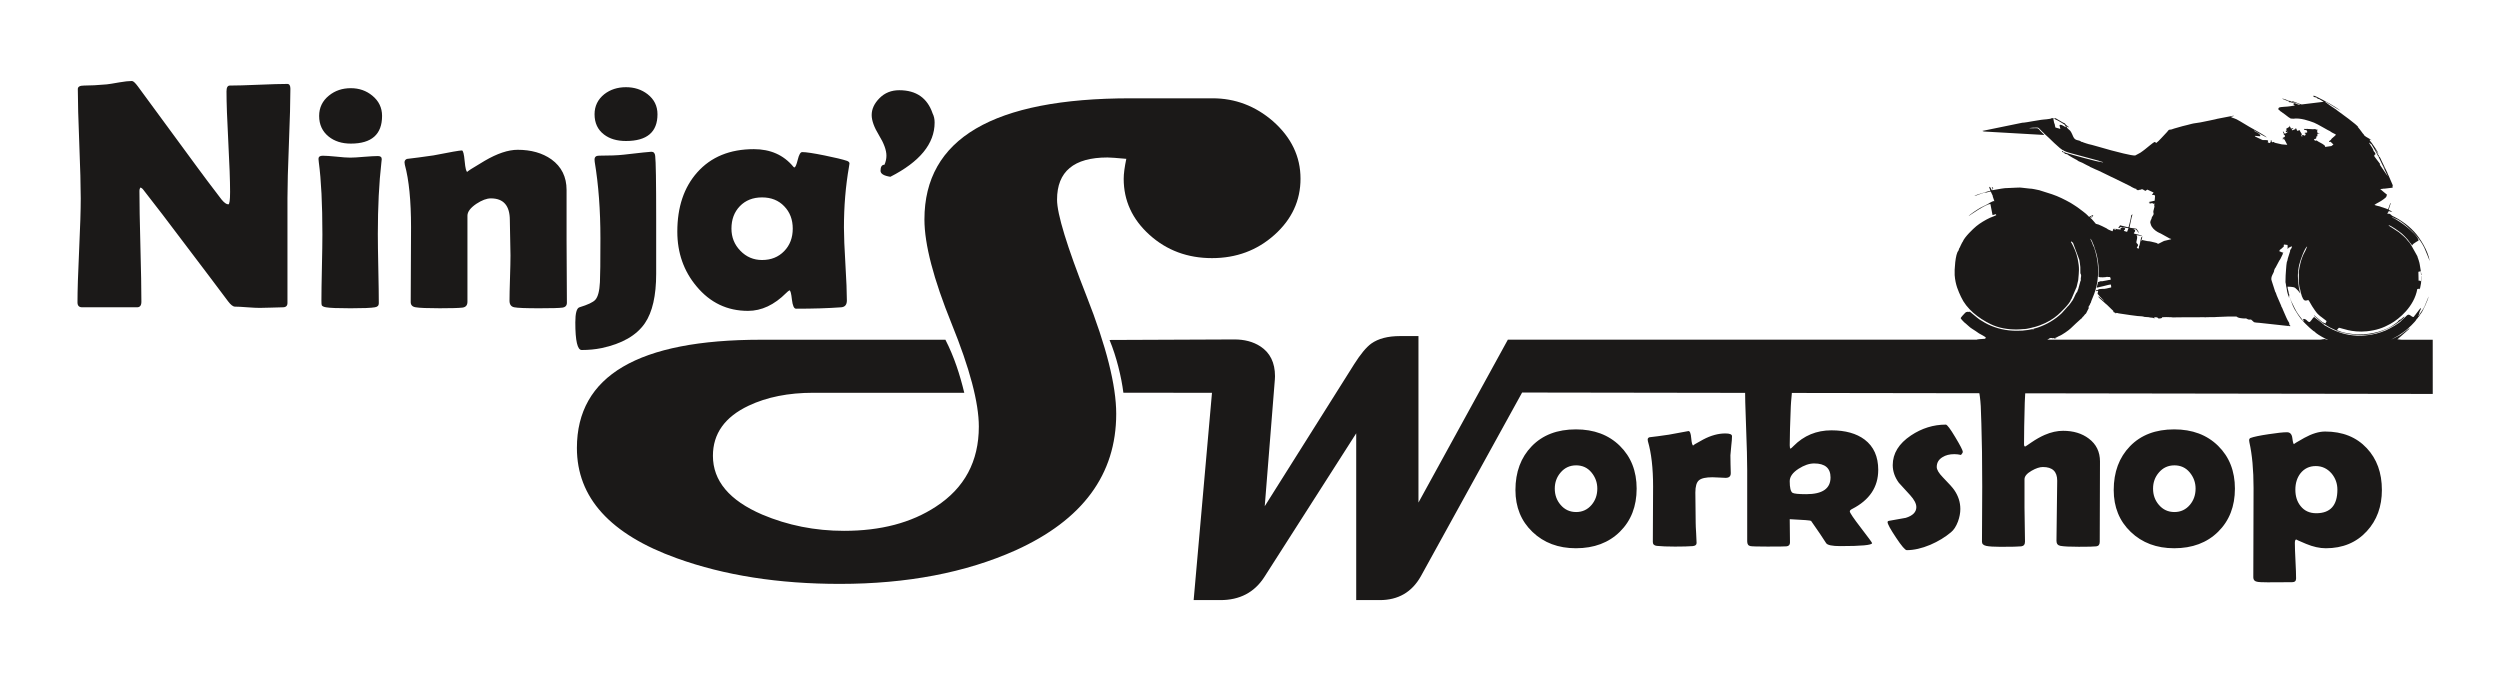 <?xml version="1.0" encoding="UTF-8" standalone="no"?>
<svg
	xmlns:dc="http://purl.org/dc/elements/1.1/"
	xmlns:cc="http://creativecommons.org/ns#"
	xmlns:rdf="http://www.w3.org/1999/02/22-rdf-syntax-ns#"
	xmlns:svg="http://www.w3.org/2000/svg"
	xmlns="http://www.w3.org/2000/svg"
	id="svg2"
	viewBox="0 286 846 324"
	height="160"
	width="580"
	version="1.1">
	<defs
		id="defs20"/>
	<path
		id="path6"
		style="fill:#1b1918;fill-rule:evenodd"
		d="m 446.733,369.938 c 0,10.331 -4.1,19.117 -12.248,26.412 -8.147,7.295 -17.946,10.916 -29.341,10.916 -11.449,0 -21.247,-3.621 -29.341,-10.916 -8.094,-7.295 -12.141,-16.082 -12.141,-26.359 0,-2.396 0.426,-5.538 1.225,-9.372 -4.633,-0.426 -7.615,-0.639 -8.84,-0.639 -15.816,0 -23.697,6.603 -23.697,19.809 0,6.763 4.633,21.886 13.898,45.423 9.266,23.484 13.899,41.908 13.899,55.221 0,28.489 -15.762,49.843 -47.287,64.114 -23.484,10.49 -51.014,15.762 -82.539,15.762 -28.809,0 -54.316,-3.994 -76.575,-12.035 -31.311,-11.236 -46.967,-28.489 -46.967,-51.813 0,-33.921 28.809,-50.853 86.479,-50.855 l 86.645,-0.003 c 4.136,8.079 6.79,16.385 8.859,24.924 l -70.955,0 c -11.608,0 -21.739,1.995 -30.353,6.071 -11.196,5.297 -16.774,13.153 -16.774,23.537 0,11.768 7.721,20.981 23.217,27.637 11.981,5.059 24.762,7.615 38.394,7.615 17.253,0 31.631,-3.781 43.186,-11.396 13.419,-8.733 20.129,-21.247 20.129,-37.595 0,-11.183 -4.26,-27.318 -12.78,-48.298 -8.52,-21.034 -12.78,-37.329 -12.78,-48.991 0,-37.968 32.27,-56.925 96.863,-56.925 l 38.5,0 c 10.597,0 20.076,3.568 28.383,10.757 8.627,7.615 12.94,16.614 12.94,26.998 z"/>
	<path
		id="path8"
		style="fill:#1b1918;fill-rule:evenodd"
		d="m -27.825,327.757 c 0,5.668 -0.23,14.221 -0.689,25.608 -0.46,11.387 -0.689,19.965 -0.689,25.684 l 0,49.3 c 0,1.328 -0.715,2.017 -2.17,2.017 -1.2,0 -2.987,0.051 -5.413,0.153 -2.425,0.077 -4.238,0.128 -5.412,0.128 -1.302,0 -3.243,-0.077 -5.847,-0.281 -2.579,-0.204 -4.519,-0.306 -5.821,-0.306 -0.894,0 -1.966,-0.817 -3.217,-2.477 -3.6,-4.825 -11.668,-15.548 -24.254,-32.118 -3.447,-4.647 -8.681,-11.463 -15.727,-20.501 -0.204,-0.281 -0.562,-0.587 -1.123,-0.894 -0.383,0.357 -0.562,0.894 -0.562,1.659 0,5.77 0.153,14.451 0.46,26.016 0.306,11.54 0.46,20.221 0.46,26.016 0,1.736 -0.664,2.604 -2.017,2.604 l -25.837,0 c -1.455,0 -2.17,-0.766 -2.17,-2.323 0,-5.387 0.255,-13.506 0.766,-24.382 0.511,-10.851 0.766,-19.021 0.766,-24.433 0,-5.744 -0.23,-14.323 -0.689,-25.735 -0.46,-11.412 -0.689,-19.965 -0.689,-25.659 0,-1.098 0.97,-1.634 2.91,-1.634 2.911,0 6.459,-0.179 10.698,-0.562 0.996,-0.102 2.962,-0.409 5.923,-0.945 2.477,-0.434 4.442,-0.638 5.898,-0.638 0.613,0 1.532,0.842 2.783,2.527 l 27.956,38.067 c 2.502,3.447 6.281,8.451 11.336,15.063 1.251,1.532 2.323,2.298 3.217,2.298 0.536,0 0.817,-1.94 0.817,-5.821 0,-5.208 -0.281,-13.072 -0.843,-23.565 -0.562,-10.493 -0.842,-18.382 -0.842,-23.667 0,-1.838 0.51,-2.757 1.557,-2.757 2.987,0 7.506,-0.128 13.531,-0.383 6.025,-0.255 10.519,-0.383 13.506,-0.383 0.945,0 1.43,0.766 1.43,2.323 z m 43.071,12.689 c 0,8.681 -4.902,13.021 -14.68,13.021 -4.187,0 -7.659,-1.098 -10.391,-3.293 -2.987,-2.4 -4.494,-5.642 -4.494,-9.727 0,-3.881 1.557,-7.098 4.647,-9.574 2.834,-2.298 6.255,-3.447 10.238,-3.447 3.906,0 7.276,1.174 10.11,3.523 3.038,2.477 4.57,5.668 4.57,9.498 z m -1.991,55.581 c 0,3.651 0.077,9.089 0.23,16.289 0.153,7.2 0.23,12.612 0.23,16.187 0,1.047 -0.613,1.685 -1.864,1.864 -1.685,0.306 -5.515,0.46 -11.438,0.46 -5.974,0 -9.804,-0.153 -11.489,-0.46 -1.098,-0.179 -1.762,-0.511 -2.017,-0.97 -0.102,-0.204 -0.153,-0.945 -0.153,-2.247 0,-3.421 0.077,-8.604 0.23,-15.523 0.153,-6.893 0.23,-12.102 0.23,-15.599 0,-14.144 -0.562,-25.429 -1.685,-33.803 -0.102,-0.791 -0.153,-1.328 -0.153,-1.583 0,-0.996 0.664,-1.481 2.017,-1.481 1.404,0 3.523,0.153 6.408,0.434 2.86,0.306 5.03,0.46 6.485,0.46 1.43,0 3.6,-0.128 6.51,-0.383 2.885,-0.23 5.055,-0.357 6.51,-0.357 1.2,0 1.787,0.485 1.787,1.481 0,0.204 -0.051,0.689 -0.153,1.43 -1.123,9.727 -1.685,20.986 -1.685,33.803 z m 88.822,32.169 c 0,1.353 -0.689,2.119 -2.094,2.323 -1.404,0.204 -5.055,0.306 -10.927,0.306 -6.306,0 -10.187,-0.153 -11.693,-0.46 -1.481,-0.281 -2.247,-1.302 -2.247,-3.064 0,-2.349 0.077,-5.872 0.23,-10.621 0.153,-4.723 0.23,-8.298 0.23,-10.697 0,-1.838 -0.051,-4.596 -0.153,-8.272 -0.102,-3.651 -0.153,-6.408 -0.153,-8.272 0,-6.817 -2.962,-10.238 -8.91,-10.238 -1.94,0 -4.213,0.843 -6.817,2.553 -2.783,1.889 -4.187,3.753 -4.187,5.591 l 0,40.416 c 0,1.634 -0.766,2.553 -2.323,2.757 -1.736,0.204 -5.285,0.306 -10.672,0.306 -5.821,0 -9.6,-0.153 -11.336,-0.46 -1.557,-0.23 -2.323,-1.072 -2.323,-2.451 0,-3.906 0.026,-9.753 0.077,-17.591 0.051,-7.812 0.077,-13.71 0.077,-17.642 0,-12.408 -0.97,-22.161 -2.911,-29.258 -0.102,-0.434 -0.153,-0.817 -0.153,-1.123 0,-0.791 0.383,-1.328 1.123,-1.634 3.115,-0.357 7.302,-0.893 12.51,-1.659 7.889,-1.558 12.332,-2.323 13.327,-2.323 0.562,0 0.996,1.685 1.302,5.055 0.306,3.37 0.74,5.055 1.302,5.055 -0.536,0 2.145,-1.736 8.042,-5.208 5.923,-3.472 11.106,-5.208 15.549,-5.208 6.332,0 11.617,1.506 15.855,4.493 4.749,3.447 7.123,8.221 7.123,14.374 l 0,23.846 c 0,3.242 0.026,8.093 0.077,14.553 0.051,6.459 0.076,11.31 0.076,14.553 z m 42.56,-88.516 c 0,8.374 -4.928,12.561 -14.808,12.561 -4.264,0 -7.685,-1.021 -10.34,-3.064 -2.936,-2.247 -4.417,-5.413 -4.417,-9.498 0,-3.83 1.532,-6.97 4.57,-9.421 2.834,-2.196 6.23,-3.293 10.187,-3.293 3.932,0 7.327,1.098 10.161,3.293 3.089,2.4 4.647,5.54 4.647,9.421 z m -0.613,74.882 c 0,10.34 -1.762,18.101 -5.31,23.284 -3.932,5.744 -10.723,9.651 -20.374,11.693 -2.885,0.587 -5.974,0.894 -9.319,0.894 -1.991,0 -2.987,-4.315 -2.987,-12.944 0,-4.366 0.638,-6.715 1.94,-7.123 3.932,-1.2 6.434,-2.374 7.455,-3.523 1.251,-1.379 1.966,-4.162 2.17,-8.298 0.153,-2.706 0.23,-9.574 0.23,-20.655 0,-13.174 -0.894,-25.122 -2.681,-35.846 -0.051,-0.434 -0.077,-0.791 -0.077,-1.047 0,-1.251 0.689,-1.864 2.094,-1.864 4.979,0 8.834,-0.153 11.566,-0.46 7.966,-0.919 12.306,-1.379 13.046,-1.379 1.047,0 1.66,0.638 1.787,1.94 0.306,2.4 0.46,12.153 0.46,29.284 l 0,26.042 z m 88.21,-21.574 c 0,3.83 0.23,9.549 0.689,17.106 0.46,7.583 0.689,13.276 0.689,17.055 0,1.991 -0.868,3.064 -2.63,3.217 -6.178,0.46 -13.276,0.664 -21.267,0.664 -0.945,0 -1.583,-1.43 -1.915,-4.264 -0.306,-2.859 -0.689,-4.315 -1.149,-4.366 -0.408,0.204 -0.919,0.613 -1.557,1.251 -5.591,5.591 -11.566,8.4 -17.948,8.4 -9.727,0 -17.77,-3.83 -24.152,-11.514 -6.025,-7.174 -9.038,-15.753 -9.038,-25.735 0,-11.514 3.115,-20.782 9.344,-27.803 6.459,-7.276 15.344,-10.927 26.603,-10.927 7.787,0 13.965,2.732 18.51,8.195 0.204,0.255 0.383,0.383 0.536,0.383 0.46,0 0.996,-1.2 1.583,-3.6 0.587,-2.4 1.277,-3.6 2.094,-3.6 1.838,0 5.336,0.536 10.519,1.583 4.902,0.996 8.451,1.838 10.57,2.553 0.74,0.306 1.123,0.689 1.123,1.2 0,0.204 -0.077,0.715 -0.23,1.558 -1.583,9.038 -2.374,18.586 -2.374,28.646 z m -24.05,0.408 c 0,-4.238 -1.327,-7.736 -4.008,-10.493 -2.655,-2.783 -6.128,-4.162 -10.417,-4.162 -4.289,0 -7.761,1.379 -10.417,4.111 -2.655,2.757 -3.957,6.255 -3.957,10.544 0,4.059 1.379,7.532 4.187,10.417 2.783,2.885 6.178,4.34 10.187,4.34 4.238,0 7.685,-1.379 10.391,-4.162 2.681,-2.757 4.034,-6.281 4.034,-10.595 z"/>
	<path
		id="path10"
		style="fill:#1b1918;fill-rule:evenodd"
		d="m 604.643,515.569 c 0,8.3 -2.618,15.052 -7.873,20.238 -5.236,5.167 -12.128,7.759 -20.655,7.759 -8.258,0 -15.073,-2.555 -20.405,-7.666 -5.332,-5.092 -8.008,-11.658 -8.008,-19.678 0,-8.468 2.56,-15.332 7.662,-20.592 5.121,-5.279 12.031,-7.909 20.752,-7.909 8.489,0 15.381,2.574 20.636,7.741 5.255,5.167 7.893,11.863 7.893,20.107 z m -18.48,-0.019 c 0,-2.872 -0.924,-5.409 -2.772,-7.629 -1.829,-2.201 -4.235,-3.301 -7.161,-3.301 -2.984,0 -5.428,1.138 -7.334,3.395 -1.81,2.108 -2.714,4.626 -2.714,7.535 0,2.966 0.905,5.502 2.714,7.61 1.906,2.257 4.351,3.395 7.334,3.395 2.926,0 5.371,-1.138 7.277,-3.395 1.771,-2.108 2.656,-4.644 2.656,-7.61 z m 62.698,-7.2 c 0,1.436 -0.809,2.145 -2.426,2.145 -0.712,0 -1.752,-0.056 -3.119,-0.149 -1.367,-0.093 -2.387,-0.131 -3.061,-0.131 -3.099,0 -5.217,0.466 -6.333,1.418 -1.136,0.951 -1.694,2.872 -1.694,5.745 0,1.567 0.019,3.954 0.077,7.144 0.058,3.189 0.077,5.577 0.077,7.144 0,1.063 0.077,2.63 0.212,4.738 0.135,2.089 0.212,3.656 0.212,4.682 0,0.877 -0.616,1.362 -1.867,1.474 -1.79,0.149 -4.562,0.224 -8.277,0.224 -3.561,0 -6.41,-0.112 -8.547,-0.336 -1.251,-0.149 -1.867,-0.746 -1.867,-1.809 0,-2.91 0.019,-7.274 0.058,-13.075 0.038,-5.819 0.058,-10.184 0.058,-13.094 0,-8.561 -0.808,-15.612 -2.425,-21.133 -0.077,-0.336 -0.116,-0.616 -0.116,-0.821 0,-0.559 0.289,-0.914 0.847,-1.1 2.079,-0.224 5.121,-0.616 9.105,-1.212 5.968,-1.138 9.028,-1.697 9.221,-1.697 0.674,0 1.117,1.138 1.29,3.413 0.192,2.294 0.539,3.432 1.02,3.432 -0.52,0 1.001,-0.951 4.601,-2.872 3.6,-1.903 7.065,-2.854 10.395,-2.854 2.098,0 3.138,0.429 3.138,1.306 0,1.063 -0.115,2.555 -0.346,4.477 -0.231,2.089 -0.366,3.581 -0.404,4.476 0,1.063 0.019,2.462 0.058,4.215 0.077,2.145 0.116,3.562 0.116,4.253 z m 69.281,-1.604 c 0,8.058 -4.081,14.176 -12.243,18.354 -0.751,0.373 -1.116,0.746 -1.116,1.157 0,0.616 1.733,3.189 5.236,7.741 3.484,4.532 5.236,6.92 5.236,7.144 0,0.951 -4.986,1.417 -14.938,1.417 -3.831,0 -6.045,-0.466 -6.641,-1.38 -1.521,-2.425 -3.889,-5.913 -7.084,-10.464 -0.193,-0.224 -3.542,-0.503 -10.029,-0.802 0,1.138 0.019,2.947 0.058,5.428 0.038,2.481 0.058,4.309 0.058,5.521 0,1.101 -0.558,1.697 -1.636,1.809 -0.693,0.075 -3.677,0.112 -8.951,0.112 -4.562,0 -7.219,-0.075 -7.989,-0.224 -1.02,-0.186 -1.521,-0.933 -1.521,-2.238 l 0,-33.443 c 0,-4.495 -0.173,-11.191 -0.52,-20.107 -0.347,-8.934 -0.52,-15.612 -0.52,-20.07 0,-0.877 0.5,-1.324 1.521,-1.362 2.002,0 4.986,-0.037 8.97,-0.112 1.059,-0.075 2.888,-0.28 5.486,-0.634 2.291,-0.317 4.1,-0.485 5.409,-0.485 0.597,0 0.905,0.522 0.905,1.585 0,1.38 -0.116,3.264 -0.327,5.633 -0.27,2.76 -0.404,4.663 -0.443,5.67 -0.327,7.834 -0.5,13.914 -0.5,18.204 0,1.026 0.135,1.548 0.404,1.585 0.327,-0.224 0.789,-0.616 1.347,-1.212 4.87,-4.943 10.819,-7.405 17.806,-7.405 6.564,0 11.781,1.455 15.65,4.365 4.254,3.245 6.372,7.983 6.372,14.213 z m -22.407,3.563 c 0,-4.383 -2.56,-6.584 -7.7,-6.584 -2.291,0 -4.716,0.839 -7.315,2.499 -2.772,1.791 -4.158,3.73 -4.158,5.838 0,3.022 0.423,4.831 1.29,5.446 0.674,0.429 2.83,0.653 6.468,0.653 7.604,0 11.415,-2.611 11.415,-7.853 z M 757.874,498.26 c 0,0.373 -0.289,0.858 -0.847,1.474 -1.04,-0.242 -2.098,-0.373 -3.138,-0.373 -2.214,0 -4.062,0.466 -5.563,1.418 -1.79,1.082 -2.695,2.611 -2.695,4.607 0,1.268 0.963,2.891 2.868,4.85 2.888,2.966 4.678,4.943 5.351,5.969 1.906,2.76 2.868,5.745 2.868,8.916 0,1.847 -0.366,3.824 -1.116,5.894 -0.866,2.294 -1.964,3.973 -3.273,5.036 -2.772,2.332 -6.006,4.29 -9.721,5.894 -4.004,1.679 -7.7,2.518 -11.069,2.518 -0.751,0 -2.445,-1.977 -5.063,-5.931 -2.637,-3.954 -3.946,-6.36 -3.946,-7.237 0,-0.317 0.212,-0.522 0.616,-0.597 2.637,-0.466 5.274,-0.951 7.95,-1.418 3.292,-1.026 4.947,-2.704 4.947,-5.036 0,-1.604 -0.963,-3.469 -2.868,-5.577 -3.426,-3.693 -5.198,-5.633 -5.352,-5.857 -1.906,-2.611 -2.868,-5.391 -2.868,-8.3 0,-5.465 2.849,-10.11 8.566,-13.933 5.101,-3.395 10.568,-5.092 16.382,-5.092 0.597,0 2.079,1.958 4.428,5.894 2.368,3.936 3.542,6.23 3.542,6.883 z m 64.449,4.57 -0.116,37.696 c 0,1.287 -0.52,1.996 -1.579,2.145 -1.194,0.149 -3.946,0.205 -8.239,0.205 -4.139,0 -7.026,-0.13 -8.643,-0.429 -1.232,-0.224 -1.867,-1.007 -1.867,-2.35 0,-3.134 0.058,-7.853 0.173,-14.157 0.115,-6.286 0.173,-11.005 0.173,-14.138 0,-4.271 -2.233,-6.398 -6.718,-6.398 -1.502,0 -3.272,0.578 -5.313,1.753 -2.214,1.268 -3.33,2.593 -3.33,3.991 l 0,13.485 c 0,1.753 0.039,4.383 0.116,7.909 0.077,3.507 0.116,6.136 0.116,7.89 0,1.343 -0.578,2.089 -1.752,2.238 -1.155,0.149 -4.428,0.224 -9.798,0.224 -3.061,0 -5.294,-0.149 -6.641,-0.429 -1.348,-0.298 -2.021,-0.933 -2.021,-1.921 0,-2.872 0.019,-7.218 0.058,-12.982 0.038,-5.782 0.058,-10.109 0.058,-13.001 0,-11.919 -0.135,-21.786 -0.404,-29.582 -0.116,-2.723 -0.212,-5.465 -0.289,-8.207 -0.193,-3.171 -0.539,-5.875 -1.04,-8.132 -0.115,-0.485 -0.173,-0.821 -0.173,-1.044 0,-0.541 0.289,-0.914 0.847,-1.101 1.174,-0.317 2.888,-0.522 5.14,-0.597 3.003,-0.112 4.755,-0.205 5.255,-0.28 6.795,-0.783 10.203,-1.175 10.203,-1.175 0.597,0 0.905,0.392 0.905,1.156 0,1.157 -0.077,2.742 -0.231,4.756 -0.154,2.35 -0.231,3.936 -0.231,4.775 -0.231,8.244 -0.346,14.773 -0.346,19.547 0,0.728 0.193,1.101 0.558,1.101 0.077,0 1.04,-0.634 2.888,-1.921 2.175,-1.492 4.274,-2.667 6.276,-3.544 2.965,-1.287 5.852,-1.921 8.624,-1.921 4.832,0 8.855,1.212 12.089,3.656 3.504,2.63 5.255,6.211 5.255,10.781 z m 63.391,12.739 c 0,8.3 -2.618,15.052 -7.873,20.238 -5.236,5.167 -12.128,7.759 -20.655,7.759 -8.258,0 -15.073,-2.555 -20.405,-7.666 -5.332,-5.092 -8.008,-11.658 -8.008,-19.678 0,-8.468 2.56,-15.332 7.662,-20.592 5.121,-5.279 12.031,-7.909 20.752,-7.909 8.489,0 15.381,2.574 20.636,7.741 5.255,5.167 7.893,11.863 7.893,20.107 z m -18.48,-0.019 c 0,-2.872 -0.924,-5.409 -2.772,-7.629 -1.829,-2.201 -4.235,-3.301 -7.161,-3.301 -2.984,0 -5.428,1.138 -7.334,3.395 -1.81,2.108 -2.714,4.626 -2.714,7.535 0,2.966 0.905,5.502 2.714,7.61 1.906,2.257 4.351,3.395 7.334,3.395 2.926,0 5.371,-1.138 7.277,-3.395 1.771,-2.108 2.656,-4.644 2.656,-7.61 z m 87.53,0.616 c 0,7.815 -2.368,14.287 -7.103,19.417 -4.889,5.316 -11.3,7.983 -19.231,7.983 -2.907,0 -6.006,-0.69 -9.317,-2.07 -3.292,-1.38 -4.813,-2.07 -4.505,-2.07 -0.481,0 -0.732,0.541 -0.732,1.641 0,1.847 0.096,4.626 0.289,8.356 0.193,3.712 0.289,6.491 0.289,8.356 0,1.157 -0.616,1.735 -1.867,1.735 l -11.512,0.056 c -2.599,0 -4.274,-0.093 -5.024,-0.28 -1.136,-0.242 -1.694,-0.914 -1.694,-2.014 l 0.116,-42.042 c 0,-8.487 -0.654,-15.63 -1.964,-21.469 -0.077,-0.354 -0.116,-0.671 -0.116,-0.914 0,-0.559 0.231,-0.914 0.674,-1.1 1.463,-0.541 4.254,-1.138 8.393,-1.753 4.004,-0.616 6.911,-0.933 8.72,-0.933 1.463,0 2.31,0.933 2.522,2.798 0.231,1.884 0.5,2.817 0.828,2.817 -0.366,0 1.232,-0.989 4.812,-2.984 3.6,-1.977 6.853,-2.966 9.779,-2.966 8.143,0 14.669,2.611 19.539,7.815 4.736,5.036 7.103,11.583 7.103,19.622 z m -20.906,-0.112 c 0,-2.91 -0.924,-5.465 -2.753,-7.647 -2.002,-2.294 -4.466,-3.451 -7.411,-3.451 -3.003,0 -5.409,1.157 -7.219,3.451 -1.579,2.07 -2.368,4.626 -2.368,7.647 0,3.115 0.828,5.689 2.483,7.722 1.771,2.22 4.216,3.339 7.334,3.339 6.622,0 9.933,-3.693 9.933,-11.061 z"/>
	<path
		id="path12"
		style="fill:#1b1918;fill-rule:evenodd"
		d="m 565.208,445.57 413.436,0.022 0.011,25.477 -427.816,-0.66 -47.611,86.382 c -4.213,7.432 -10.622,11.133 -19.258,11.133 l -11.073,0 0,-78.355 -43.21,67.583 c -4.664,7.192 -11.525,10.772 -20.612,10.772 l -12.548,0 8.615,-97.382 -41.625,-0.049 c -0.902,-7.221 -3.24,-17.005 -6.506,-24.774 l 58.599,-0.247 c 4.754,-0.02 8.865,1.055 12.247,3.25 4.592,2.98 6.891,7.673 6.891,14.022 0,0.933 -0.101,1.922 -0.18,2.919 l -4.64,58.149 42.006,-66.71 c 3.009,-4.754 5.687,-7.974 8.034,-9.689 3.31,-2.347 7.793,-3.521 13.511,-3.521 l 8.666,0 0,78.205 42,-76.526 21.063,0 z"/>
	<path
		id="path14"
		style="fill:#1b1918;fill-rule:evenodd"
		d="m 959.058,386.914 c 0.491,0.548 0.945,0.671 1.667,1.025 1.43,0.701 2.224,1.233 3.401,2.012 2.261,1.498 4.095,3.074 5.79,4.892 2.722,2.92 6.503,8.807 7.334,13.827 -0.003,-0.004 -2.159,-5.478 -2.614,-6.385 -1.155,-2.305 -2.162,-3.618 -3.594,-5.413 -1.623,-2.034 -7.222,-7.356 -9.875,-8.156 -0.648,-0.176 -0.977,-0.59 -1.476,-0.653 l -0.334,-0.048 c 2.604,1.275 4.965,2.888 7.151,4.66 1.181,0.957 5.613,4.725 5.452,6.344 -1.149,0.652 -1.349,0.814 -2.421,1.547 -0.632,0.432 -0.076,0.61 -0.596,0.654 -0.23,-0.15 -1.821,-2.431 -2.265,-2.921 -0.905,-0.999 -1.527,-1.648 -2.546,-2.569 -0.508,-0.459 -5.74,-4.324 -6.259,-3.851 l 0.361,0.305 c 0.034,0.044 4.133,2.614 4.647,3.018 0.882,0.694 3.456,2.915 3.882,3.726 0.212,0.193 0.4,0.45 0.596,0.689 0.134,0.163 0.231,0.262 0.316,0.353 0.26,0.28 0.116,-0.004 0.244,0.374 l 0.444,0.571 0.072,0.122 c 0.002,-0.003 0.004,-0.005 0.006,-0.008 -1e-4,0.006 -1e-4,0.013 -2e-4,0.019 l 0.148,0.253 2.829,5.055 0.192,0.651 0.003,0.06 0.176,0.429 0.169,0.557 0.188,0.479 -0.049,0.032 0.189,0.481 0.24,1.097 0.821,5.021 -0.19,0.021 -0.124,-1.767 -1.127,0.283 0.07,3.13 0.012,1.035 c 0.935,-0.072 0.622,0.048 1.082,0.299 0.201,-0.817 0.072,-1.851 0.123,-2.768 0.216,0.454 0.034,3.027 -0.05,3.666 -0.126,0.954 -0.52,2.516 -0.634,3.207 l 0.051,-0.618 c -0.35,0.031 -1.046,0.054 -1.167,0.132 -1.442,8.218 -8.52,14.068 -12.578,16.337 -3.42,1.912 -6.528,3.037 -11.194,3.519 -7.056,0.729 -12.047,-1.645 -13.08,-1.659 l -0.963,1.103 1.588,0.622 c 0.79,0.266 1.331,0.448 2.063,0.586 1.274,0.24 3.105,0.583 4.553,0.719 5.637,0.53 12.788,-0.881 17.491,-3.728 0.363,-0.22 2.785,-1.89 3.002,-2.198 0.783,-1.112 0.576,-0.538 1.493,-1.148 0.663,-0.441 1.177,-1.148 1.631,-1.214 -0.324,1.047 -4.319,3.811 -5.936,4.674 -5.677,3.026 -10.731,4.436 -17.429,3.899 -2.092,-0.168 -7.353,-1.12 -8.667,-2.035 l -0.179,-0.076 -2.78,-1.304 c -0.461,-0.255 -0.906,-0.519 -1.336,-0.782 l -1.273,-0.805 -0.12,-0.073 -0.134,-0.039 -0.25,-0.166 -0.151,-0.112 c -0.085,-0.149 -0.099,-0.117 -0.261,-0.244 -0.218,-0.171 -0.147,-0.145 -0.337,-0.208 l -0.145,-0.079 -3.522,-3.038 0.151,-0.153 3.633,3.037 0.087,0.077 1.542,0.71 -0.042,-0.102 0.539,-0.997 -0.219,-0.26 -2.529,-1.949 c -0.877,-0.528 -0.183,-0.23 -1.239,-1.028 -0.578,-0.437 -2.441,-3.152 -2.806,-3.791 l -1.593,-2.739 c -0.841,-0.749 -2.3,2.185 -3.768,-3.786 l -0.244,-1.29 c -0.288,-0.301 -0.607,-2.768 -0.63,-3.401 l -0.043,-1.038 0.03,-1.959 c -0.01,-0.067 -0.005,-0.147 0.004,-0.234 l 0.009,-0.556 c -0.344,-0.941 0.757,-5.483 1.072,-6.504 0.292,-0.944 0.685,-1.961 1.068,-2.829 0.293,-0.664 1.157,-2.097 1.258,-2.535 l 0.493,-1.207 c -1.075,0.412 -3.236,6.429 -3.697,8.422 -0.906,3.923 -0.783,6.914 -0.194,10.88 l 0.469,2.238 0.209,0.444 -0.08,0.044 -0.928,-1.227 c -0.298,-0.195 -1.15,-1.337 -1.89,-1.609 -0.47,-0.173 -2.67,-0.361 -3.116,-0.33 0.012,1.115 0.514,2.188 0.598,3.148 l 0.046,0.315 c 0.14,0.121 0.246,-0.227 0.13,0.325 -0.058,1.178 1.941,5.06 2.615,6.386 0.447,0.879 1.177,2.215 1.701,2.876 0.283,0.357 1.92,2.486 1.948,2.594 l 0.376,0.351 c 0.083,0.086 0.204,0.24 0.395,0.347 -0.084,-0.485 -0.686,-0.788 -0.407,-1.133 0.355,-0.211 0.91,0.155 1.151,0.224 l 0.142,0.08 0.269,0.239 0.095,0.066 0.091,0.089 0.077,0.091 0.079,0.083 0.088,0.079 0.086,0.078 0.096,0.074 0.099,0.07 0.161,0.084 0.111,0.071 0.086,0.081 c 0.853,0.279 1.506,-1.862 2.596,-2.433 l -0.086,0.093 4.69,3.674 0.15,0.231 c 0.947,0.222 8.056,5.779 19.163,4.743 3.84,-0.358 6.588,-1.104 9.657,-2.393 1.82,-0.764 6.635,-3.504 7.307,-4.583 l 0.142,-0.118 0.096,-0.077 c 0.757,-0.676 1.546,-1.469 2.313,-2.215 1.189,-1.157 2.043,0.735 3.113,0.739 l 0.128,-0.122 0.073,-0.093 0.091,-0.083 0.065,-0.093 0.169,-0.253 0.344,-0.409 0.079,-0.089 0.173,-0.242 0.8,-1.04 c 0.076,-0.136 0.111,-0.168 0.144,-0.187 l 0.398,-0.517 c 0.064,-0.095 0.131,-0.183 0.204,-0.265 l 0.579,-0.752 0.325,0.186 -0.622,1.281 -0.397,1.48 -0.303,0.724 0.284,-0.188 c 0.592,-1.21 1.902,-2.742 2.596,-4.192 0.233,-0.487 1.899,-4.727 1.996,-4.849 -0.262,1.601 -2.905,7.488 -3.926,8.425 l -0.472,0.758 c -0.121,0.202 -0.135,0.282 -0.371,0.432 l 0.002,-0.048 c -0.213,0.418 -0.506,0.848 -0.9,1.153 -0.488,1.146 -4.252,4.68 -5.334,5.436 -1.081,0.755 -2.058,1.515 -3.238,2.243 -0.563,0.347 -3.332,1.836 -3.481,2.007 l 4.342,-2.205 4.232,-3.194 0.158,0.16 -5.651,4.97 -0.091,0.082 9.961,1.308 c 0.66,0.175 2.012,0.146 2.659,0.348 0.776,0.242 0.887,1.248 0.568,1.967 -0.672,0.023 -1.878,-0.161 -2.712,-0.173 -0.56,-0.008 -1.997,0.216 -2.674,0.263 l -5.92,0.566 -12.891,-0.433 -0.275,0.055 c -0.375,0.148 -15.385,0.308 -17.381,0.362 -1.177,0.032 -2.969,-0.289 -3.986,-0.172 -0.509,0.059 -3.727,-0.127 -3.994,-0.167 -1.734,-0.26 -5.831,-0.052 -7.751,0.151 l -8.444,-0.135 c -2.234,-0.261 -5.312,0.174 -8.186,0.127 -2.664,-0.044 -6.639,-0.202 -9.071,0.253 -1.967,0.368 -6.357,0.094 -8.407,-0.089 -3.507,-0.185 -1.968,-0.691 -3.829,-1.144 l -0.025,6e-4 c -0.032,-0.803 -0.221,-0.347 0.353,-0.868 l -0.58,-0.319 c 0.213,-0.346 1.12,-0.186 1.708,-0.215 1.315,-0.065 0.577,0.023 0.915,0.735 0.321,-0.382 -0.174,-0.618 0.661,-0.784 1.691,-0.336 1.56,0.002 3.334,0.054 0.852,0.025 1.565,-0.197 2.131,0.114 0.242,0.133 -0.01,0.033 0.336,-0.075 0.474,-0.149 1.399,0.008 1.494,8e-4 0.745,-0.06 0.347,-0.162 1.319,0.029 0.548,0.108 0.232,-0.126 1.117,-0.147 1.449,-0.034 0.53,0.169 1.854,0.049 0.738,-0.067 0.269,0.275 0.999,-0.003 0.724,-0.276 0.061,0.122 1.006,0.028 0.967,-0.096 0.299,-0.039 1.238,0.05 0.728,0.069 -0.335,-0.004 0.331,-0.109 0.298,-0.047 -0.199,0.054 0.197,0.208 0.131,-0.161 1.318,-0.502 1.436,-0.459 0.677,0.251 -0.016,0.401 0.675,0.158 0.61,-0.215 0.21,-0.215 0.548,-0.189 1.052,0.082 0.123,-0.02 0.679,-0.132 0.02,-0.004 0.523,0.06 0.651,0.022 1.109,-0.325 6.888,-0.319 8.034,-0.262 0.225,0.011 0.477,-0.035 0.833,-0.035 0.453,3e-4 0.105,0.027 0.393,-0.002 1.942,-0.194 14.741,-0.271 15.493,-0.929 2.016,-0.141 -0.513,-0.756 3.683,0.945 0.634,0.257 3.39,1.334 3.905,1.14 -3.114,-0.621 -9.922,-4.148 -11.318,-5.797 -0.429,-0.197 -0.544,-0.304 -0.848,-0.584 -0.573,-0.528 -0.783,-0.581 -1.453,-1.237 -0.789,-0.773 -2.985,-2.753 -3.463,-3.574 -0.588,-0.271 -3.013,-4.029 -3.619,-5.15 -1.222,-2.258 -1.655,-4.212 -2.512,-6.181 -0.035,0 -0.065,9e-4 -0.088,0.002 l 0.086,1.017 c -0.134,-0.84 -0.638,-1.646 -0.917,-3.068 -0.135,-0.689 -0.221,-1.119 -0.298,-1.761 -0.046,-0.381 -0.255,-0.819 -0.3,-1.704 -0.033,-0.274 -0.144,-0.549 -0.197,-0.961 l 0.078,-3.107 c 0.036,-0.167 0.289,-5.223 0.55,-6.263 0.111,-0.441 0.191,-0.433 0.299,-0.861 0.075,-0.298 0.077,-0.604 0.179,-0.894 l 1.083,-3.439 c -0.072,-0.385 0.099,-0.705 0.321,-0.945 0.437,-0.472 0.54,-1.095 0.453,-1.212 -0.247,-0.334 -0.414,0.147 -0.832,0.277 l -0.048,0.011 -0.419,0.157 c -0.464,0.188 -0.396,0.625 -0.644,0.715 l -0.037,-1.887 c -0.038,-0.018 -0.06,-0.029 -0.073,-0.036 0.006,0.007 -0.006,0.013 -0.107,-0.009 l -0.568,-0.077 c -1.327,-0.075 -0.878,-0.196 -0.963,9e-4 -0.163,0.378 -0.058,0.509 -0.105,0.96 -0.3,0.226 -0.146,0.01 -0.614,0.461 l -0.341,0.331 -0.085,0.083 -0.655,0.484 -0.161,0.152 -0.208,0.572 1.033,0.414 0.118,0.099 0.848,0.191 -0.612,0.277 c 0.304,0.097 0.521,-0.374 0.173,0.485 -0.179,0.441 -0.286,0.558 -0.471,0.98 -0.209,0.477 -0.739,1.599 -1.057,1.892 l -1.844,3.459 -0.109,0.108 -0.069,0.094 -0.087,0.16 -0.088,0.163 -0.254,0.654 c 0.05,1.264 -2.02,2.981 -1.101,5.114 0.103,0.239 1.599,4.912 1.602,4.966 0.312,0.318 0.542,1.302 0.715,1.73 l 2.125,4.924 0.099,0.43 c 0.304,0.222 0.505,1.019 0.727,1.472 0.073,0.149 0.112,0.242 0.179,0.406 l 0.147,0.34 c 0.117,0.245 0.233,0.509 0.324,0.751 0.335,0.77 1.453,3.438 1.939,4.048 0.474,0.594 0.34,1.022 0.416,1.601 l -0.627,0.074 c 0.579,0.211 0.664,-0.133 0.715,-0.178 0.036,-0.032 0.026,-0.067 0.011,-0.091 0.019,0.016 0.051,0.04 0.099,0.073 0.173,0.119 0.213,0.333 0.185,0.591 l -11.269,-1.23 c -0.02,0.009 -0.039,0.018 -0.057,0.027 l 0.003,-0.033 -3.179,-0.347 -1.512,-0.12 -0.792,-0.133 -0.245,-0.088 -1.311,-1.174 c -0.547,-0.161 -0.977,0.206 -1.741,-0.234 -1.022,-0.589 -0.46,-0.205 -1.651,-0.303 -1.19,-0.098 -2.826,-0.185 -3.337,-0.847 l -0.584,-0.069 -3.333,0.001 -5.24,0.207 c -1.509,0.143 -3.483,0.037 -5.106,0.108 -0.26,0.011 -0.373,0.059 -0.569,0.063 -0.147,0.004 -0.482,-0.047 -0.612,-0.053 l -6.801,0.036 c -2.313,0.053 -4.372,-0.059 -6.37,0.035 -2.486,0.117 -1.129,-0.087 -3.045,-0.087 -0.967,-1e-4 -2.033,-0.119 -3.293,0.016 l -0.16,0.007 c 0,0.51 0.033,0.191 -0.235,0.386 -0.289,0.211 -1.168,0.201 -1.491,0.201 -0.454,-0.64 -0.921,-0.577 -2.027,-0.571 0.112,0.058 0.171,0.275 0.197,0.537 -0.491,-0.097 -0.398,-0.257 -1.032,-0.317 -0.475,-0.045 -0.545,-0.009 -1.013,-0.101 -0.796,-0.329 -2.711,-0.1 -3.291,-0.477 l -0.755,-0.09 c -1.324,0.082 -8.848,-1.084 -10.756,-1.381 -0.339,-0.053 -0.452,-0.144 -0.699,-0.185 -0.635,-0.105 -0.281,0.052 -0.659,0.23 -0.282,-0.242 -0.189,-0.368 -0.521,-0.452 -0.363,-0.021 -0.284,-0.046 -0.463,-0.182 -0.014,-0.011 -0.031,-0.03 -0.045,-0.04 l -0.249,-0.149 c 0.265,-0.173 0.107,0.054 0.229,-0.245 -0.148,-0.243 -0.738,-0.689 -1.15,-1.103 l -0.206,-0.21 -0.211,-0.21 -1.62,-1.572 c -0.147,-0.141 -0.276,-0.195 -0.435,-0.323 l -0.254,-0.249 -0.044,-0.041 -2.63,-2.366 c -0.149,-0.274 -0.447,-0.381 -0.533,-0.605 -0.165,-0.429 0.334,-0.168 0.47,0.09 0.28,0.119 0.403,0.359 1.06,0.837 0.544,0.396 0.701,0.678 0.879,0.803 0.058,0.041 0.053,0.036 0.159,0.083 l -0.2,-0.287 c -0.062,-0.072 -0.05,-0.058 -0.12,-0.133 l -0.041,-0.044 -0.041,-0.044 -1.246,-1.267 c -0.072,-0.076 -0.067,-0.059 -0.134,-0.118 -0.256,-0.226 -0.14,-0.059 -0.274,-0.343 -0.76,-1.164 -1.229,-0.461 -0.668,-2.356 -0.41,-0.077 -0.155,-0.193 -0.59,-0.127 -0.674,0.101 0.166,0.158 -0.519,0.226 0.169,-0.711 0.043,-0.416 0.754,-0.591 0.388,-0.095 0.471,-0.344 0.899,-0.422 0.215,-0.039 2.206,-0.18 2.531,-0.137 l 1.007,-0.185 0.582,-0.145 0.403,-0.08 0.423,-0.11 0.429,-0.083 0.231,-0.137 -0.151,-1.234 -0.29,-0.025 c -0.522,-8e-4 -2.516,0.57 -3.106,0.706 -0.606,0.14 -1.008,0.188 -1.609,0.361 -0.409,0.118 -1.102,0.3 -1.482,0.336 -0.143,0.159 0.17,0.081 -0.161,0.143 -0.044,-0.446 0.243,-1.115 0.31,-1.517 0.063,-0.376 -0.021,-0.292 0.124,-0.455 l 0.071,-0.43 c -0.032,-0.409 0.044,-0.277 0.486,-0.408 0.367,-0.109 0.336,-0.23 0.634,-0.293 0.266,-0.056 0.608,0.018 0.924,-0.006 0.887,-0.069 3.326,-0.71 3.777,-0.654 l 0.254,-0.285 -0.296,-0.98 c -0.247,-0.126 -0.575,-0.089 -0.694,-0.076 -0.176,0.019 -0.492,0.06 -0.658,-0.097 -0.685,0.261 -3.496,0.393 -4.106,0.026 -0.072,-0.618 0.062,-1.933 0.058,-2.69 -0.004,-0.891 -0.035,-1.728 -0.103,-2.593 -0.128,-1.633 -0.37,-3.232 -0.728,-4.757 -0.404,-1.722 -2.014,-7.024 -3.102,-7.962 0.099,0.739 1.042,1.996 1.066,2.689 l 0.207,0.394 0.065,0.298 c 0.664,0.618 1.647,5.099 1.871,6.374 0.417,2.378 0.555,5.014 0.421,7.475 -0.403,7.423 -3.197,11.519 -3.337,12.797 -0.03,0.085 0.024,0.048 -0.073,0.171 -0.125,0.159 -0.025,0.041 -0.163,0.152 0.003,0.003 0.006,0.006 0.009,0.01 0.015,0.169 0.064,0.137 -0.097,0.137 l 0.026,0.039 c -0.068,0.52 -0.854,1.498 -1.131,2.032 l 0.408,-0.274 0.17,0.087 -1.412,2.77 -0.087,0.083 -0.076,0.093 -0.071,0.095 -0.091,0.059 -0.116,0.061 -0.126,0.147 -0.534,0.678 -0.079,0.114 -0.086,0.085 -0.09,0.063 -0.099,0.086 -0.081,0.08 -0.086,0.093 -0.072,0.079 -0.351,0.501 -0.082,0.067 -0.097,0.08 -0.087,0.077 -0.188,0.117 c -0.223,0.127 -4.32,3.979 -4.721,4.383 -0.823,0.829 -4.125,3.184 -5.507,3.645 l -0.53,0.262 -0.101,0.073 -0.419,0.234 -0.926,0.372 0.012,0.151 0.817,0.295 -1.356,-0.122 c 0.035,-0.019 1.194,0.048 0.172,-0.306 -0.287,-0.099 -0.355,0.012 -0.519,0.089 -0.048,-0.039 -0.191,-0.086 -0.501,-0.139 -1.035,-0.177 -1.33,0.301 -2.408,1.096 0.61,0.737 1.275,-0.879 2.011,0.178 0.078,0.112 -0.342,0.092 0.461,0.228 l 1.959,0.277 15.492,-0.134 c -0.42,0.343 -3.221,-0.075 -2.188,0.64 l -1.31,0.483 -0.086,-0.894 c -0.583,0.05 -0.05,0.092 -0.213,0.794 -0.108,0.466 -0.42,0.467 0.4,0.589 l -1.245,0.013 0.325,-0.96 -0.698,-0.196 -0.333,1.134 c -0.161,-1.258 -0.446,0.247 -0.465,0.268 -0.408,0.169 -4.943,0.412 -5.59,0.431 -2.895,0.085 -2.916,0.268 -5.484,0.578 -1.958,0.236 -3.616,0.31 -5.555,0.528 -1.69,0.19 -4.13,0.451 -4.641,-0.946 0.298,-0.219 0.412,-0.553 0.715,-0.763 0.645,-0.446 0.7,-0.223 0.046,-0.541 l 0.19,-0.244 c -1.339,0.36 -2.779,0.437 -4.183,0.5 -1.112,0.05 -3.893,-0.222 -4.343,-0.137 l -1.991,-0.107 -0.025,0.28 6.565,0.224 -4.608,0.187 -0.46,0.711 0.966,0.542 -0.825,0.351 -0.782,-0.286 -0.057,0.178 0.467,0.158 c -0.64,0.011 -1.669,0.036 -1.883,0.078 -2.932,0.564 -4.625,0.011 -7.827,-0.402 -1.311,-0.349 -10.095,0.058 -11.451,-0.228 -0.095,-0.02 -2.348,-0.092 -2.663,-0.065 -1.378,0.119 -7.732,-0.664 -7.998,-1.131 l -0.498,-0.955 0.926,-0.709 4.165,0.129 0.158,-0.06 c 0.611,-0.018 1.47,-0.13 2.131,-0.2 0.783,-0.084 1.672,-0.068 2.47,-0.129 1.136,-0.086 3.718,-0.455 4.749,-0.391 l 0.427,-0.237 0.259,-0.121 1.177,-0.203 0.931,-0.08 c 0.045,-0.007 0.09,-0.014 0.134,-0.02 0.152,-0.019 0.256,-0.023 0.34,-0.021 l 0.727,-0.062 0.178,0.014 0.402,-0.438 c 0.257,-0.398 -2.602,-1.707 -3.179,-2.095 -0.834,-0.561 -2.575,-1.805 -3.28,-2.189 -1.07,-0.583 -2.658,-2.284 -2.933,-2.421 -0.578,-0.289 -2.502,-2.396 -2.419,-2.569 0.136,-0.382 1.493,-1.897 1.862,-2.235 0.584,-0.535 0.451,-0.591 1.266,-0.708 0.482,-0.069 0.211,-0.152 0.536,-0.01 0.688,0.301 -0.174,-0.048 0.655,-0.066 0.206,0.093 3.591,3.044 4.569,3.678 1.643,1.064 3.412,2.111 5.358,2.917 4.276,1.77 8.848,2.619 14.364,2.287 l 0.086,0.035 c 0.069,-0.05 2.581,-0.285 2.933,-0.34 0.517,-0.08 0.878,-0.159 1.391,-0.261 1.145,-0.227 0.556,-0.131 1.226,0.199 -0.414,-0.685 0.173,-0.459 2.036,-1.095 4.21,-1.436 8.087,-3.736 11.19,-6.706 0.747,-0.715 2.983,-3.454 3.42,-3.769 l 0.963,-1.262 c 0.427,-0.745 0.427,-0.598 0.743,-1.054 l 0.688,-1.301 c 0.269,-0.559 0.805,-1.851 1.055,-2.183 0.267,-0.354 0.3,-0.034 0.62,-1.099 l 0.114,-0.329 0.033,-0.064 c 0.008,-0.016 0.021,-0.043 0.034,-0.064 l 0.108,-0.241 0.133,-0.524 c 0.042,-0.192 0.765,-2.94 0.845,-3.078 0.499,-0.865 0.017,-0.688 0.224,-1.573 0.412,-1.758 -0.177,-1.851 -0.22,-2.263 l -0.018,-2.859 c -0.067,-1.163 -0.301,-2.208 -0.448,-3.357 l -2.989,-8.052 -0.843,-0.709 -0.133,0.383 c 0.344,0.262 1.587,2.986 1.855,3.635 0.544,1.317 1.007,2.727 1.318,4.233 0.894,4.327 0.608,5.845 0.244,9.988 l -0.804,3.371 -0.106,0.153 -2.297,5.388 -0.196,0.203 c -0.356,1.743 -5.114,6.308 -6.179,7.222 -2.192,1.881 -4.874,3.581 -8.574,4.94 -1.184,0.435 -2.466,0.806 -3.812,1.102 -1.426,0.38 -2.812,0.629 -3.953,0.623 -0.449,0.044 -0.901,0.08 -1.356,0.107 -0.468,0.054 -0.99,0.071 -1.549,0.057 -4.217,0.059 -8.544,-0.664 -12.228,-2.453 -6.057,-2.942 -11.437,-7.256 -14.008,-12.855 -1.263,-2.751 -2.617,-5.526 -2.983,-10.22 -0.174,-2.233 0.327,-10.078 1.738,-11.418 l 0.459,-1.292 0.157,-0.164 0.648,-1.419 0.181,-0.328 0.297,-0.638 0.107,-0.125 -0.002,-0.015 0.196,-0.284 c 0.827,-2.2 4.88,-6.059 6.388,-7.306 1.741,-1.44 4.27,-2.945 6.444,-3.955 0.534,-0.248 1.974,-0.719 2.365,-0.953 l 0.585,-0.304 c -0.278,-0.791 -0.451,-0.197 -1.781,-0.024 l -0.989,-5.155 c -1.899,-0.23 -10.201,5.645 -10.229,5.649 0.27,-0.59 4.711,-3.515 5.623,-3.972 0.675,-0.338 2.389,-1.198 3.232,-1.605 0.396,-0.191 2.769,-1.891 3.243,-1.379 l -0.772,-2.291 -3e-4,-0.274 -0.331,-0.718 -0.605,-1.295 c -0.524,-0.052 -1.415,0.338 -1.949,0.445 -0.403,0.081 -0.758,0.008 -1.164,0.111 -1.542,0.387 -3.438,1.308 -4.531,1.529 0.2,-0.352 2.982,-1.166 3.563,-1.344 0.646,-0.198 1.261,-0.299 1.929,-0.562 0.399,-0.157 1.504,-0.437 1.943,-0.512 -0.068,-0.678 -0.536,-1.348 -0.544,-1.927 l 0.232,0.138 0.047,0.027 0.086,0.04 c 0.134,0.066 0.153,0.021 0.264,0.223 l 0.56,1.148 0.524,0.059 -0.479,-1.443 c 0.657,0.327 0.431,-0.043 0.609,0.411 0.241,0.616 -0.133,0.093 -0.289,0.161 0.42,1.234 -0.236,0.785 2.597,0.406 0.965,-0.129 2.154,-0.425 3.201,-0.494 1.81,-0.12 3.538,-0.184 5.373,-0.243 l 2e-4,-0.001 0.093,-0.002 c 0.535,-0.017 1.079,-0.034 1.637,-0.051 l 0.108,0.017 0.149,-0.004 4.382,0.487 c 0.759,-0.07 3.545,0.564 4.435,0.746 l 5.95,1.89 c 3.118,1.046 5.99,2.506 8.808,4.079 0.6,0.335 1.087,0.663 1.608,1.014 0.583,0.393 0.99,0.607 1.526,1.004 0.801,0.593 4.403,3.204 4.997,4.001 0.11,0.148 0.12,0.243 0.315,0.355 0.237,0.136 0.245,0.102 0.567,0.127 -0.056,-0.161 -0.073,-0.106 0.124,-0.113 0,0.008 1e-4,0.015 2e-4,0.023 0.138,-0.171 -0.111,0.02 0.194,-0.182 l 0.171,-0.084 c 0.317,-0.162 1.215,-0.748 1.051,-0.146 -0.069,0.252 -0.438,0.876 -1.02,1.038 0.158,-0.443 0.069,-0.089 0.423,-0.458 0.157,-0.164 0.235,-0.288 0.321,-0.534 -0.322,0.1 -0.367,0.091 -0.525,0.27 l -0.128,0.173 c -0.014,0.035 -0.018,0.05 -0.018,0.056 -0.005,10e-5 -0.022,0.01 -0.071,0.06 l -0.295,0.263 c 0.048,0.22 0.096,0.256 0.263,0.408 0.195,0.114 0.051,0.018 0.184,0.12 l 0.298,0.302 0.119,0.131 0.282,0.312 c 0.307,0.31 0.47,0.541 0.741,0.846 1.147,1.293 0.184,0.607 1.995,1.196 0.825,0.268 2.413,1.139 3.336,1.576 0.299,0.142 0.799,0.384 0.981,0.643 0.194,-0.068 0.153,-0.108 0.153,0.08 0.441,0.104 1.094,0.55 1.564,0.668 0.223,-0.005 0.219,-0.074 0.153,0.096 0.367,-0.024 0.185,-0.01 0.231,0.098 l 0.162,-0.009 c -0.037,-0.278 -0.055,-0.134 0.089,-0.164 -0.025,-0.288 0.065,-0.547 0.251,-0.813 l 0.074,-0.102 c 0.101,-0.089 -0.051,0.002 0.211,-0.117 0.027,-0.013 0.079,0.013 0.101,-0.028 0.023,-0.044 0.072,-0.02 0.109,-0.025 l 0.173,0.573 0.366,0.008 0.084,-0.571 c 0.484,0.085 -0.009,0.308 1.193,0.312 0.448,0.002 0.705,0.094 1.114,0.147 l -0.007,-0.654 c 0.484,-0.214 0.421,-0.327 1.061,-0.252 0.346,0.04 0.892,0.164 1.085,0.286 0.028,0.944 -0.573,0.696 -0.612,1.227 l 1.606,0.475 -0.081,-0.084 0.64,-1.581 0.103,-0.039 -1.879,-0.307 -0.396,-0.084 c -0.389,0.056 -0.325,-0.097 -0.647,0.054 l -0.071,-0.184 c -0.393,0.099 -0.153,0.046 -0.207,-0.048 -0.516,0.128 -0.197,0.014 -0.306,-0.094 -0.865,0.149 -0.819,0.986 -1.349,0.358 l 0.743,-0.901 -0.064,-0.225 3.845,0.944 c 0.333,-0.069 0.276,0.054 0.436,-0.588 0.358,-1.438 0.982,-3.659 1.051,-4.966 0.308,-0.166 0.34,-0.26 0.463,-0.602 0.169,0.207 0.082,0.434 -0.007,0.808 -0.069,0.29 -0.15,0.492 -0.231,0.752 l -0.999,4.726 c 0.351,0.012 0.101,-0.015 0.195,0.105 0.178,-0.013 2.942,0.399 3.023,0.443 0.205,0.113 1.209,1.645 1.234,2.066 -0.878,-0.697 -1.027,-2.049 -2.272,-1.844 l -0.426,0.036 c 0.469,0.098 1.067,0.24 0.879,0.901 -0.057,0.201 -0.23,0.411 -0.346,0.577 -0.215,0.306 -0.284,0.358 -0.236,0.468 l 0.169,0.103 3.564,0.897 -0.049,0.182 -2.154,-0.313 c -0.609,0.056 -0.13,-0.058 0.003,0.564 0.185,0.863 -0.427,2.449 -0.36,2.812 0.098,0.535 0.88,0.736 0.794,1.39 -0.044,0.335 -0.286,0.54 -0.439,0.759 -0.106,0.152 -0.15,0.221 -0.151,0.261 l 0.06,0.065 c 0.068,0.038 0.182,0.099 0.292,0.318 l 0.057,-0.019 c 1.057,0.477 0.211,-0.556 0.883,-1.419 l 0.71,-3.434 c 0.162,-0.376 0.287,-0.633 0.63,-0.777 -0.05,0.698 -0.392,1.588 -0.588,2.263 l 0.567,-0.621 0.051,0.115 2.347,0.49 c 1.166,0.017 2.432,0.425 3.392,0.64 0.632,0.142 1.121,0.231 1.55,0.65 l 0.461,-0.169 2.369,-1.199 3.349,-0.804 c 0.143,-0.34 -0.373,-0.134 -0.775,-0.417 l -4.081,-2.266 c -0.679,-0.282 -1.095,-0.492 -1.683,-0.836 -1.231,-0.721 -2.576,-2 -2.967,-3.325 l -0.287,-0.932 c -0.054,-0.507 0.357,-1.603 0.597,-1.884 -0.038,-0.548 0.498,-1.215 0.746,-1.614 0.519,-0.833 0.011,-0.96 0.096,-1.868 0.028,-0.295 0.367,-1.357 0.476,-1.934 0.14,-0.738 -8e-4,-0.388 -0.064,-0.795 -0.031,-0.2 0.091,-0.513 0.138,-0.947 -0.545,0.059 -0.515,0.286 -0.858,0.084 0.083,-0.213 -0.092,-0.194 0.2,-0.246 -0.02,-0.003 -0.054,-0.006 -0.113,-0.005 -0.962,0.022 -0.479,0.075 -1.13,0.173 -0.124,0.019 -0.121,0.029 -0.28,0.005 -0.057,-0.009 -0.096,-0.013 -0.122,-0.015 0.002,-0.008 -0.01,-0.025 -0.053,-0.054 0.089,-0.327 -0.129,-0.117 0.27,-0.276 0.03,-0.012 0.201,-0.041 0.271,-0.043 l -0.888,-0.109 c 0.125,-0.298 0.578,-0.356 1.081,-0.405 l 1.703,-0.41 c 0.047,-0.227 0.17,-1.832 0.167,-2.047 -0.014,-1.013 -1.09,-0.474 -1.446,-0.702 l 0.77,-1.085 -2.948,-1.381 c -0.2,0.26 -0.435,0.263 -0.448,0.27 l -0.357,0.34 c -0.535,-0.157 -0.717,-0.354 -1.142,-0.594 -0.666,-0.377 -0.685,-0.125 -1.227,0.036 -0.301,0.09 -0.483,0.01 -0.777,0.094 -0.37,0.106 -0.201,0.42 -1.076,-0.159 -0.281,-0.186 -0.289,-0.115 -0.231,-0.522 -0.255,0.155 -0.153,0.175 -0.355,0.166 -0.006,-3e-4 -2.08,-0.934 -2.304,-1.206 l -8.434,-4.146 c -0.353,-0.102 -1.011,-0.483 -1.429,-0.677 -1.588,-0.739 -5.294,-2.636 -6.675,-3.14 -0.439,-0.16 -0.929,-0.427 -1.336,-0.624 -0.422,-0.203 -0.939,-0.432 -1.354,-0.602 0.045,-0.043 0.04,-0.093 0.028,-0.137 -0.529,-0.103 -2.783,-1.369 -3.377,-1.669 -0.573,-0.29 -1.34,-0.511 -1.795,-0.759 -0.555,-0.304 -0.59,-0.528 -1.509,-0.935 -0.395,-0.175 -2.89,-1.594 -3.165,-1.826 -1.125,-0.949 -1.003,-0.349 -1.655,-0.723 -0.573,-0.329 -0.606,-0.907 -1.497,-0.844 l 0.102,-0.519 c 0.816,0.659 0.618,0.518 1.788,0.918 2.419,0.826 15.061,4.238 15.716,4.177 l 1.747,0.33 c -0.166,-0.424 -1.564,-0.394 -2.151,-0.832 l -13.096,-3.534 -1.848,-0.566 -1.071,-0.429 -0.113,-0.091 -0.254,-0.165 c -1.647,-0.425 -7.159,-6.296 -8.663,-7.513 -0.284,-0.174 -0.489,-0.459 -0.738,-0.728 -0.249,-0.268 -0.322,-0.368 -0.699,-0.648 -0.391,-0.29 -1.301,-1.487 -1.773,-1.746 -0.13,-0.071 -0.317,-0.113 -0.584,-0.12 -0.845,-0.023 -3.265,0.033 -3.804,0.334 1.088,0.011 2.224,-0.067 3.281,-0.048 0.242,0.004 0.607,0.02 0.829,0.095 0.286,0.097 0.981,0.87 1.154,1.161 l 1.778,1.755 -0.073,0.157 -28.114,-1.611 -0.243,-0.067 -0.411,-0.133 0.017,-0.157 0.396,-0.037 17.876,-3.668 0.332,-0.07 c 0.483,0.079 4.092,-0.561 4.909,-0.716 0.794,-0.15 1.669,-0.301 2.511,-0.409 0.732,-0.094 1.852,-0.353 2.536,-0.364 0.745,0.021 1.974,-0.223 2.783,-0.308 1.138,-0.12 0.868,-0.481 1.507,-0.362 l 0.709,0.31 -0.332,0.118 c 0.013,0.464 0.14,0.631 0.199,1.083 0.068,0.521 0.108,0.492 0.245,0.98 l 0.029,0.102 -0.01,0.095 c 0.18,0.102 0.185,-0.132 0.142,0.215 l 0.304,1.489 c 0.163,0.016 0.223,0.028 0.348,0.069 l 0.235,0.108 c 0.009,-0.016 0.037,0.021 0.056,0.033 0.235,0.019 0.407,0.079 0.617,0.136 0.085,0.023 0.183,0.047 0.265,0.076 l 0.241,0.114 0.586,0.091 -0.401,-1.57 c 0.176,-0.98 2.477,0.552 2.801,0.789 0.244,-0.154 0.179,0.149 0.11,-0.264 l -0.379,-0.793 c -0.199,-0.258 -0.654,-0.42 -0.83,-0.531 l -0.055,-0.04 -0.107,-0.092 c -0.269,-0.118 -0.744,-0.464 -1.013,-0.626 -0.355,-0.213 -0.696,-0.41 -1.061,-0.627 -0.968,-0.576 -2.218,-0.854 -1.911,-1.123 0.749,-0.285 0.827,0.085 1.243,0.281 0.968,0.456 2.545,1.593 3.162,1.806 0.091,0.04 0.267,0.142 0.279,0.146 l 0.291,0.06 c 0.321,0.363 -0.274,0.166 1.413,1.445 0.347,0.263 0.442,0.158 0.353,0.462 -0.328,0.07 -0.926,-0.547 -1.181,-0.709 0.026,0.063 0.085,0.136 0.121,0.193 l 0.381,0.854 c 0.135,-0.02 0.107,-0.049 0.091,0.078 l 0.115,0.059 c 0.139,-0.024 0.1,-0.048 0.1,0.091 0.566,0.671 0.892,0.564 1.519,1.641 0.346,0.596 0.693,1.425 0.974,2.091 0.971,2.302 2.659,1.339 3.804,2.47 l 0.713,0.159 0.278,0.151 1.986,0.66 0.002,-0.053 0.306,0.144 c 0.541,-0.006 9.173,2.551 10.738,2.955 1.955,0.506 9.687,2.596 11.313,2.432 0.402,-0.287 1.783,-0.879 2.434,-1.31 0.803,-0.531 1.455,-1.032 2.188,-1.603 0.724,-0.565 3.845,-3.183 4.291,-3.351 l -0.013,0.011 0.162,-0.11 0.528,0.189 0.107,0.139 0.092,0.078 0.116,0.062 c 1.082,-0.684 3.89,-3.993 5.08,-5.166 0.402,-0.396 0.675,-1.136 1.316,-1.092 0.688,0.047 1.143,-0.261 1.923,-0.491 1.3,-0.383 2.643,-0.783 4.013,-1.141 1.283,-0.336 2.946,-0.684 4.141,-1.044 1.173,-0.353 2.858,-0.437 4.22,-0.72 1.243,-0.258 7.679,-1.515 8.366,-1.789 l 0.127,0.011 0.339,-0.087 6.805,-1.306 0.038,0.187 -1.374,0.397 c 1.089,0.741 1.65,0.343 4.429,2.077 1.35,0.842 2.775,1.665 4.174,2.499 1.778,1.059 7.848,4.271 8.337,5.115 l -2.338,-1.232 -2.962,-1.724 -0.63,-0.334 c -0.624,-0.046 1.348,0.903 1.502,1.008 0.346,0.235 1.762,1.022 1.273,1.692 l -2.459,-0.195 0.084,0.276 0.186,0.08 0.11,0.061 0.239,0.098 0.127,0.105 0.766,0.36 c 0.269,0.109 0.426,0.193 0.699,0.319 0.15,0.069 0.219,0.088 0.355,0.151 0.211,0.1 0.19,0.07 0.258,0.154 0.028,0.011 0.055,0.022 0.081,0.033 l -0.037,0.021 c 0.272,-0.021 0.14,-0.048 0.167,0.081 0.281,-0.022 0.148,-0.049 0.164,0.083 0.277,-0.021 0.148,-0.053 0.183,0.075 0.387,-0.012 0.179,-0.053 0.235,0.088 0.43,-0.029 2.219,-0.03 2.457,0.136 0.427,0.353 0.027,0.496 -0.043,0.931 l 0.901,0.33 0.194,-0.14 0.136,-0.125 0.065,-0.111 0.073,-0.105 0.107,-0.186 0,-0.043 c -0.137,-0.181 -0.104,-0.204 -0.102,-0.415 l 0.451,-0.186 c 0.092,0.225 -0.03,0.243 -0.014,0.62 0.167,0.134 0.194,0.129 0.304,0.328 0.456,-0.06 0.386,-0.082 0.718,-0.192 0.306,0.323 0.25,0.333 0.815,0.492 l 3.005,0.684 2.551,0.211 -1.295,-2.469 -0.311,-0.05 c 0.267,-0.488 0.297,0.12 0.284,-0.379 -0.266,0.047 -0.352,0.289 -0.653,0.3 -0.378,0.014 -0.187,-0.044 -0.257,-0.086 0.107,-0.214 -0.14,-0.086 0.519,-0.327 -0.087,-0.116 0.172,-0.092 -0.253,-0.091 -0.27,-0.075 -0.075,0.044 -0.183,-0.178 0.337,-0.186 0.888,-0.245 0.977,-0.592 0.127,-0.111 -0.187,-0.096 0.156,-0.117 -0.024,-0.094 -0.137,-0.388 -0.19,-0.482 -0.109,-0.193 -0.085,-0.134 -0.194,-0.207 l -0.249,-0.126 c 0.109,-0.596 -0.28,-0.856 -0.455,-1.444 0.713,0.133 0.338,0.248 0.87,1.054 0.178,-0.117 0.041,-0.055 0.324,-0.119 0.162,-0.091 1.015,-0.443 1.149,-0.849 -0.588,-0.009 -0.215,0.194 -0.842,0.179 l -0.133,-0.599 0.688,-0.303 -0.216,-0.108 c -0.049,-0.031 -0.067,-0.031 -0.071,-0.022 -0.01,-0.021 -0.028,-0.053 -0.058,-0.102 -0.017,-0.028 -0.133,-0.351 -0.137,-0.414 0.319,-0.192 0.444,-0.263 0.777,-0.475 0.28,-0.179 0.456,-0.283 0.738,-0.43 l -0.179,-0.665 c 0.328,0.353 -0.021,0.165 0.586,0.72 0.378,0.347 -0.162,-0.051 0.322,0.759 0.429,-0.017 0.875,-0.257 1.16,-0.116 -0.178,0.393 -0.639,0.255 -0.794,0.671 0.311,0.292 0.051,0.249 0.419,0.206 0.079,-0.009 0.345,-0.143 0.479,-0.19 0.307,-0.106 0.768,-0.325 0.902,-0.352 l -0.039,-0.472 0.414,0.299 c 0.01,0.011 0.029,0.028 0.038,0.039 0.159,0.205 -0.055,0.145 0.323,0.954 l 0.641,-0.163 0.225,-0.023 0.064,-0.006 c 0.24,-0.034 0.094,0.007 0.344,-0.083 0.102,0.14 0.14,-0.215 0.064,0.28 0.169,0.064 0.188,-0.022 -5e-4,0.1 l 0.908,1.489 c -0.01,0.023 -0.025,0.05 -0.034,0.066 -0.149,0.271 -0.253,0.342 -0.187,0.649 0.049,0.226 0.17,0.454 0.408,0.398 0.071,-0.196 -0.014,-0.251 -0.04,-0.341 -0.081,-0.28 -0.234,-0.204 0.061,-0.337 0.258,-0.125 1.061,0.156 1.249,0.29 l 0.412,-0.885 0.09,-0.022 -0.307,-0.064 c -0.009,0.007 -0.016,0.025 -0.02,0.026 l -0.094,0.001 c -0.007,-0.024 -0.049,-0.019 -0.074,-0.025 l -0.031,-0.065 -0.108,-0.196 c 0.185,-0.231 -0.225,-0.132 0.213,-0.19 l 0.226,0.002 0.546,-0.018 0.172,-0.444 c 0.017,0.021 0.033,0.049 0.043,0.068 l 0.07,0.134 0.022,0.066 0.023,0.185 0.092,-0.009 c -0.162,-0.601 -0.249,-0.45 -0.399,-0.83 -0.048,-0.121 -0.032,-0.184 -0.09,-0.322 -0.348,-0.09 -0.29,-0.085 -0.707,-0.14 -0.22,-0.029 -0.157,-0.009 -0.372,-0.078 -0.206,-0.066 -0.116,-0.038 -0.229,-0.097 0.107,-0.483 0.524,-0.363 1.252,-0.211 0.011,-0.013 0.024,-0.036 0.028,-0.043 l 0.065,-0.091 c 0.004,-0.026 0.022,-0.034 0.037,-0.048 0.427,0.035 0.126,4e-4 0.243,0.106 0.529,-0.034 1.925,0.125 2.689,0.128 0.581,0.002 0.823,-0.181 1.252,0.035 0.602,0.304 0.676,0.095 1.055,0.287 -0.049,0.159 0.189,0.151 -0.236,0.168 l -0.261,0.063 c 0.027,0.036 0.088,0.255 0.09,0.257 l 0.247,1.06 1.005,0.212 c -0.683,0.322 -1.282,-0.42 -1.129,0.778 l 0.035,0.396 c -0.173,0.054 -0.403,0.13 -0.451,0.081 l -0.141,0.979 c -0.355,0.224 -0.472,0.266 -1.025,0.315 0.098,0.23 0.264,0.881 0.819,0.753 0.288,-0.066 -0.051,-0.189 0.467,-0.066 l 0.171,0.091 c 0.391,0.444 2.541,1.325 3.234,1.97 0.192,0.179 0.277,0.173 0.429,0.416 0.204,0.325 -0.071,0.485 0.136,0.361 l 0.029,0.162 2.881,-0.408 0.056,-0.042 0.923,-0.689 -0.672,-0.646 c -0.061,-0.054 -0.115,-0.106 -0.162,-0.156 l -0.446,-0.429 c -0.345,-0.234 -0.516,0.209 -0.742,-4e-4 -0.235,-0.402 0.393,-0.56 0.731,-0.891 0.328,-0.322 0.441,-0.727 0.798,-0.93 l 0.105,-0.097 0.094,-0.048 0.125,-0.073 0.059,-0.119 0.073,-0.064 0.096,-0.091 0.088,-0.06 0.111,-0.067 0.106,-0.075 0.096,-0.144 0.103,-0.08 0.078,-0.071 0.076,-0.098 0.094,-0.082 0.095,-0.072 0.093,-0.075 0.134,-0.083 c -0.059,-0.325 0.002,-0.108 -0.169,-0.303 l -0.149,-0.133 c -0.008,-0.029 -0.037,-0.028 -0.052,-0.044 l 0.014,0.044 c -0.386,-0.129 -2.15,-1.082 -2.344,-1.353 -0.419,-0.054 -5.973,-3.431 -7.534,-4.015 -2.426,-0.908 -6.457,-2.364 -9.809,-1.861 -0.398,0.007 -0.399,-0.056 -0.633,-0.077 -0.279,-0.025 -0.163,0.112 -0.471,0.02 l -1.056,-0.637 c -0.123,-0.199 -2.506,-1.819 -2.894,-2.173 -0.186,-10e-4 -0.159,0.05 -0.137,-0.105 -0.236,-0.016 -0.103,0.024 -0.126,-0.124 l -0.478,-0.261 c -0.571,-0.393 -0.234,-0.346 -0.715,-0.631 -0.024,-0.015 -0.071,0.068 -0.358,-0.31 -0.182,-0.24 -0.193,-0.156 -0.081,-0.481 0.201,-0.583 0.541,-0.569 1.225,-0.686 0.526,-0.09 1.036,-0.122 1.623,-0.147 0.662,-0.01 1.908,-0.138 2.59,-0.239 0.419,-0.062 0.775,-0.117 1.177,-0.175 0.392,-0.056 0.895,-0.097 1.159,-0.289 -0.362,-0.224 -0.628,-0.072 -0.732,-0.489 0.202,-0.185 0.484,-0.151 0.639,-0.265 -0.501,-0.115 -0.764,-0.249 -1.189,-0.426 -1.098,-0.458 -0.742,-0.242 -1.177,-0.138 -0.286,-0.366 -0.115,-0.373 -0.742,-0.601 l -1.931,-0.782 c -0.403,-0.195 -0.613,-0.151 -0.795,-0.507 0.933,0.394 1.552,0.452 1.669,0.506 0.271,0.124 1.11,0.662 1.452,0.582 0.086,-0.02 0.137,-0.077 0.269,0.066 0.157,0.17 0.103,-0.086 0.329,0.016 0.696,0.315 -0.54,-0.124 0.596,0.405 l 1.638,0.647 c 0.621,0.233 1.889,1.007 2.431,0.659 -0.211,-0.139 -1.808,-0.74 -2.142,-0.819 l -0.357,-0.054 -0.049,-0.016 c -0.006,-0.002 -0.013,-0.005 -0.018,-0.007 -0.017,-0.009 -0.041,-0.022 -0.074,-0.039 -0.827,-0.418 -1.315,-0.386 -1.557,-0.755 1.11,0.05 4.376,1.66 4.903,1.619 l 9.152,-1.106 1.058,-0.073 0.021,-0.094 -2.149,-1.337 -0.238,0.054 c -0.174,-0.072 -0.314,-0.173 -0.465,-0.275 -0.279,-0.189 -0.24,-0.094 -0.375,-0.386 -0.149,0.04 -0.122,0.069 -0.096,-0.072 l -0.217,-0.05 c -0.373,0.036 -0.465,-0.036 -0.763,-0.154 -0.43,-0.171 -0.424,-0.102 -0.501,-0.592 0.435,0.022 0.576,0.012 0.92,0.179 l 0.616,0.266 c 3.971,2.004 8.324,4.196 11.404,6.696 l -7.111,-4.351 -0.118,0.175 2.126,1.574 2.751,1.848 c 0.271,0.184 0.533,0.421 0.809,0.621 1.744,1.261 9.111,6.555 9.904,7.874 l -0.47,-0.298 c 0.637,0.672 1.174,1.384 1.683,2.071 0.275,0.371 0.479,0.724 0.777,1.064 0.194,0.222 0.294,0.249 0.436,0.481 0.112,0.183 0.193,0.393 0.344,0.546 0.238,0.145 0.472,0.381 0.848,0.606 0.567,0.34 2.324,1.289 2.538,1.591 -0.541,-0.109 -0.487,-0.46 -0.977,-0.269 -0.092,0.261 0.8,1.206 1.066,1.57 0.905,1.238 2.752,3.906 3.091,5.032 l -0.124,-0.114 c -0.338,-0.343 -1.204,-1.918 -1.61,-2.483 0.332,0.507 0.91,1.861 1.183,2.28 l 0.291,0.543 c 0.304,0.514 0.782,0.675 0.198,1.188 -0.101,-0.271 -0.243,-0.612 -0.414,-0.925 -0.073,-0.134 -0.163,-0.28 -0.238,-0.446 l -0.144,-0.344 -0.059,-0.099 c -0.635,-1.027 -1.227,-2.297 -1.961,-3.362 -0.298,-0.433 -0.399,-0.484 -0.387,-0.758 0.01,-0.238 0.008,-0.037 -0.125,-0.013 -0.251,0.044 0.043,0.121 -0.326,-0.189 l -0.099,-0.11 -0.062,-0.119 -0.502,-0.322 c -0.147,0.225 1.648,2.588 1.841,3.157 0.122,0.36 0.162,0.675 0.364,0.957 0.173,0.241 0.44,0.439 0.569,0.69 0.694,1.353 -0.77,0.414 -0.225,1.761 l -0.316,-0.367 2.728,3.594 -0.021,0.017 c 0.252,0.15 0.356,0.316 0.037,0.53 l 3.796,5.559 -1.783,-3.723 c 0.109,-0.146 0.018,-0.032 0.143,-0.083 2e-4,-1e-4 0.187,0.336 0.012,-0.369 l -0.228,0.246 c -0.08,-0.472 -0.346,-0.397 -0.23,-0.741 l 0.106,-0.139 c -0.303,-0.055 -0.036,0.374 -0.356,-0.197 l -2.02,-4.204 0.419,-0.093 c 0.006,-0.019 0.039,-0.012 0.057,-0.007 0.354,0.723 0.646,1.09 0.943,1.935 l 2.772,5.746 0.058,0.289 0.076,0.084 0.088,0.22 -0.05,-0.023 0.221,0.375 0.083,0.152 2.151,4.989 -0.258,-0.218 0.075,1.046 -3.718,0.45 -0.858,0.027 -0.123,0.061 c -0.037,0.012 -0.065,0.021 -0.084,0.028 -0.017,0.003 -0.037,0.006 -0.059,0.01 l -1.004,0.061 1.181,1.004 c 0.138,0.104 0.289,0.242 0.398,0.349 0.442,0.437 1.095,0.805 1.657,1.366 -0.061,0.06 -0.119,0.111 -0.158,0.183 l -0.104,0.454 c -0.066,0.221 0.041,0.043 -0.104,0.193 -0.077,0.269 -0.296,0.492 -0.545,0.662 -0.358,0.244 -0.374,0.305 -0.651,0.526 -1.559,1.242 -3.562,2.023 -4.367,2.709 0.315,0.25 1.982,0.611 2.568,0.746 0.446,0.103 0.357,0.237 0.772,0.287 0.293,0.073 0.544,0.186 0.797,0.247 l 2.072,0.756 c 0.015,-2e-4 0.029,-3e-4 0.041,-4e-4 -0.003,-0.005 0.015,-0.013 0.071,-0.025 0.016,-0.003 0.102,-0.041 0.127,-0.055 l 1.005,-2.78 0.192,0.058 -0.976,3.056 c 0.458,0.414 0.638,0.148 1.387,0.823 0.102,0.092 0.123,0.025 0.35,0.115 -0.447,0.261 -1.11,-0.237 -1.719,-0.333 -0.195,0.489 -0.148,0.585 -0.5,0.89 l -0.141,0.248 0.18,0.156 c 0.292,0.013 0.894,-0.267 1.575,0.494 z"/>
	<path
		id="path16"
		style="fill:#1b1918;fill-rule:evenodd"
		d="m 273.909,339.348 c 0.616,1.179 0.924,2.593 0.924,4.244 0,9.902 -6.93,18.389 -20.79,25.461 -3.08,-0.471 -4.62,-1.415 -4.62,-2.829 0,-1.886 0.616,-2.829 1.848,-2.829 0.616,-1.415 0.924,-2.829 0.924,-4.244 0,-2.593 -1.155,-5.776 -3.465,-9.548 -2.31,-3.772 -3.465,-6.955 -3.465,-9.548 0,-2.829 1.232,-5.481 3.696,-7.957 2.464,-2.475 5.544,-3.713 9.24,-3.713 8.008,0 13.244,3.654 15.708,10.962 z"/>
</svg>